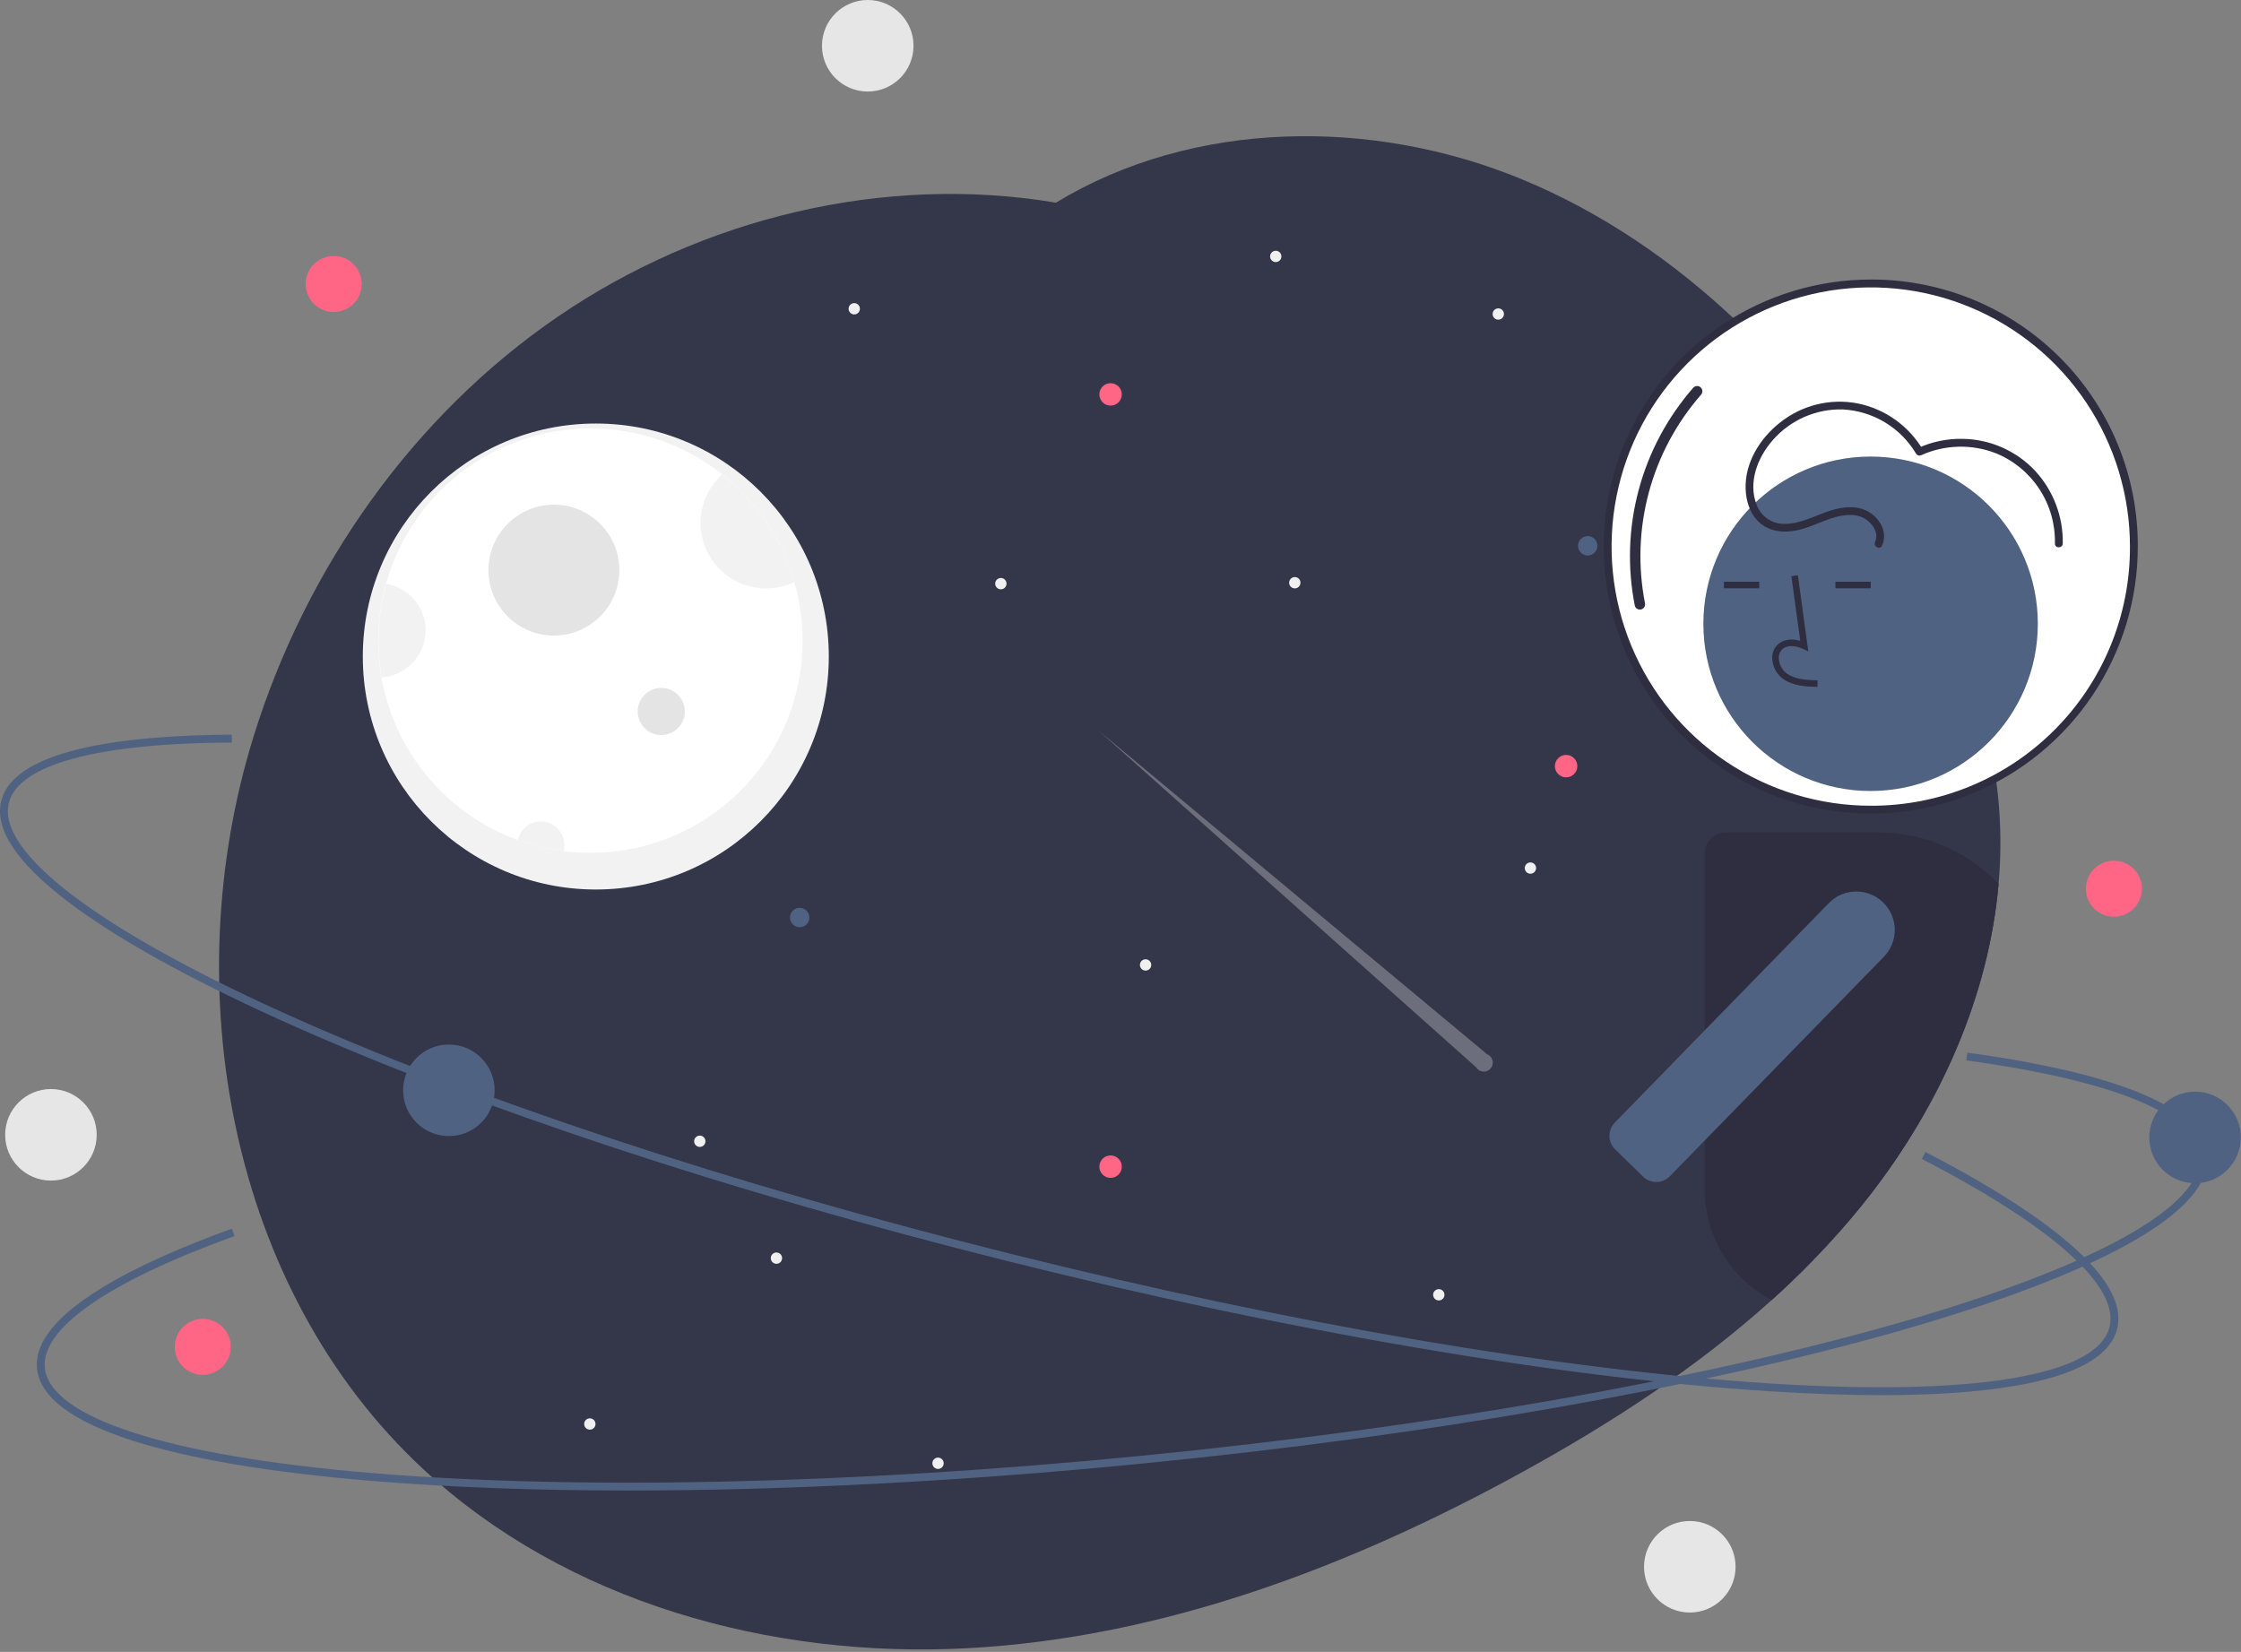 <svg width="856" height="631" viewBox="0 0 856 631" fill="none" xmlns="http://www.w3.org/2000/svg">
<rect x="0" y="0" width="856" height="631" fill="#808080" stroke="none"/>
<g clip-path="url(#clip0)">
<path d="M763.402 337.591C759.672 380.671 740.892 422.301 714.102 456.731C712.982 458.171 711.849 459.597 710.702 461.011C708.122 464.191 705.475 467.311 702.762 470.371C699.442 474.141 696.025 477.824 692.512 481.421C689.652 484.381 686.725 487.277 683.732 490.111C681.422 492.321 679.085 494.487 676.722 496.611C648.292 522.301 615.632 543.501 581.982 562.041C516.312 598.211 444.332 625.611 369.462 629.601C294.602 633.581 216.452 612.141 161.552 561.081C87.562 492.271 66.912 377.501 96.952 281.031C116.932 216.851 157.712 158.791 213.212 120.871C268.232 83.281 337.642 66.361 403.332 77.421C455.772 45.551 524.422 44.941 581.432 68.531C611.852 81.121 639.152 99.841 663.102 122.461C674.07 132.842 684.333 143.943 693.822 155.691C694.792 156.881 695.752 158.081 696.702 159.291C700.682 164.321 704.532 169.454 708.252 174.691C713.592 182.201 718.662 189.877 723.462 197.721C724.782 199.881 726.092 202.051 727.372 204.241C728.232 205.711 729.102 207.191 729.952 208.681C729.971 208.711 729.985 208.745 729.992 208.781C743.302 232.191 754.182 257.171 759.852 283.281C760.852 287.901 761.692 292.541 762.342 297.221V297.231C762.912 301.201 763.342 305.191 763.632 309.201C764.316 318.655 764.239 328.149 763.402 337.591V337.591Z" fill="#343649"/>
<path opacity="0.3" d="M568.044 402.717L419.582 279.039L563.81 407.671C564.089 408.142 564.477 408.539 564.94 408.829C565.404 409.12 565.93 409.296 566.475 409.343C567.02 409.39 567.568 409.306 568.075 409.099C568.581 408.891 569.03 408.566 569.386 408.15C569.741 407.734 569.992 407.24 570.119 406.707C570.245 406.175 570.242 405.62 570.111 405.089C569.979 404.558 569.723 404.065 569.364 403.653C569.005 403.241 568.552 402.92 568.044 402.717V402.717Z" fill="#F0F0F0"/>
<path d="M227.582 339.781C276.735 339.781 316.582 299.934 316.582 250.781C316.582 201.627 276.735 161.781 227.582 161.781C178.429 161.781 138.582 201.627 138.582 250.781C138.582 299.934 178.429 339.781 227.582 339.781Z" fill="#F2F2F2"/>
<path d="M306.582 244.781C306.583 255.418 304.488 265.951 300.418 275.779C296.348 285.607 290.381 294.537 282.86 302.058C275.338 309.58 266.408 315.546 256.58 319.617C246.753 323.687 236.219 325.782 225.582 325.781C216.101 325.775 206.694 324.117 197.782 320.881C183.848 315.805 171.574 307.003 162.296 295.434C153.018 283.866 147.091 269.973 145.162 255.27C143.232 240.566 145.373 225.615 151.352 212.044C157.33 198.473 166.918 186.802 179.07 178.302C191.222 169.803 205.473 164.8 220.271 163.838C235.07 162.876 249.849 165.993 262.998 172.849C276.148 179.705 287.165 190.036 294.85 202.72C302.535 215.403 306.593 229.951 306.582 244.781V244.781Z" fill="white"/>
<path d="M211.582 242.781C225.389 242.781 236.582 231.588 236.582 217.781C236.582 203.974 225.389 192.781 211.582 192.781C197.775 192.781 186.582 203.974 186.582 217.781C186.582 231.588 197.775 242.781 211.582 242.781Z" fill="#E4E4E4"/>
<path d="M303.422 222.311C298.004 224.917 291.828 225.484 286.026 223.907C280.223 222.33 275.184 218.715 271.831 213.724C268.478 208.733 267.036 202.701 267.769 196.733C268.502 190.765 271.361 185.262 275.822 181.231C289.08 191.712 298.73 206.075 303.422 222.311Z" fill="#F2F2F2"/>
<path d="M252.582 280.781C257.553 280.781 261.582 276.751 261.582 271.781C261.582 266.81 257.553 262.781 252.582 262.781C247.612 262.781 243.582 266.81 243.582 271.781C243.582 276.751 247.612 280.781 252.582 280.781Z" fill="#E4E4E4"/>
<path d="M215.582 322.781C215.581 323.571 215.477 324.358 215.272 325.121C209.3 324.374 203.433 322.951 197.782 320.881C198.251 318.709 199.507 316.788 201.308 315.487C203.109 314.185 205.327 313.596 207.536 313.832C209.745 314.067 211.789 315.112 213.274 316.764C214.76 318.416 215.582 320.559 215.582 322.781Z" fill="#F2F2F2"/>
<path d="M162.582 240.781C162.582 245.347 160.846 249.742 157.727 253.077C154.608 256.411 150.338 258.436 145.782 258.741C143.72 246.854 144.321 234.657 147.542 223.031C151.744 223.731 155.561 225.899 158.315 229.149C161.069 232.399 162.581 236.521 162.582 240.781Z" fill="#F2F2F2"/>
<path d="M606.457 212.185C608.501 212.185 610.159 210.528 610.159 208.483C610.159 206.438 608.501 204.781 606.457 204.781C604.412 204.781 602.754 206.438 602.754 208.483C602.754 210.528 604.412 212.185 606.457 212.185Z" fill="#506281"/>
<path d="M572.302 122.112C573.497 122.112 574.465 121.143 574.465 119.948C574.465 118.754 573.497 117.785 572.302 117.785C571.108 117.785 570.139 118.754 570.139 119.948C570.139 121.143 571.108 122.112 572.302 122.112Z" fill="#F0F0F0"/>
<path d="M225.302 546.112C226.497 546.112 227.465 545.143 227.465 543.948C227.465 542.754 226.497 541.785 225.302 541.785C224.108 541.785 223.139 542.754 223.139 543.948C223.139 545.143 224.108 546.112 225.302 546.112Z" fill="#F0F0F0"/>
<path d="M584.581 333.757C585.776 333.757 586.745 332.789 586.745 331.594C586.745 330.399 585.776 329.431 584.581 329.431C583.387 329.431 582.418 330.399 582.418 331.594C582.418 332.789 583.387 333.757 584.581 333.757Z" fill="#F0F0F0"/>
<path d="M305.457 354.185C307.501 354.185 309.159 352.528 309.159 350.483C309.159 348.438 307.501 346.781 305.457 346.781C303.412 346.781 301.754 348.438 301.754 350.483C301.754 352.528 303.412 354.185 305.457 354.185Z" fill="#506281"/>
<path d="M171.457 433.966C181.112 433.966 188.94 426.139 188.94 416.483C188.94 406.827 181.112 399 171.457 399C161.801 399 153.973 406.827 153.973 416.483C153.973 426.139 161.801 433.966 171.457 433.966Z" fill="#506281"/>
<path d="M267.302 438.112C268.497 438.112 269.465 437.143 269.465 435.948C269.465 434.754 268.497 433.785 267.302 433.785C266.108 433.785 265.139 434.754 265.139 435.948C265.139 437.143 266.108 438.112 267.302 438.112Z" fill="#F0F0F0"/>
<path d="M487.302 100.112C488.497 100.112 489.465 99.143 489.465 97.948C489.465 96.754 488.497 95.785 487.302 95.785C486.108 95.785 485.139 96.754 485.139 97.948C485.139 99.143 486.108 100.112 487.302 100.112Z" fill="#F0F0F0"/>
<path d="M358.302 561.112C359.497 561.112 360.465 560.143 360.465 558.948C360.465 557.754 359.497 556.785 358.302 556.785C357.108 556.785 356.139 557.754 356.139 558.948C356.139 560.143 357.108 561.112 358.302 561.112Z" fill="#F0F0F0"/>
<path d="M326.302 120.112C327.497 120.112 328.465 119.143 328.465 117.948C328.465 116.754 327.497 115.785 326.302 115.785C325.108 115.785 324.139 116.754 324.139 117.948C324.139 119.143 325.108 120.112 326.302 120.112Z" fill="#F0F0F0"/>
<path d="M382.302 225.112C383.497 225.112 384.465 224.143 384.465 222.948C384.465 221.754 383.497 220.785 382.302 220.785C381.108 220.785 380.139 221.754 380.139 222.948C380.139 224.143 381.108 225.112 382.302 225.112Z" fill="#F0F0F0"/>
<path d="M296.581 482.757C297.776 482.757 298.745 481.789 298.745 480.594C298.745 479.399 297.776 478.431 296.581 478.431C295.387 478.431 294.418 479.399 294.418 480.594C294.418 481.789 295.387 482.757 296.581 482.757Z" fill="#F0F0F0"/>
<path d="M549.581 496.757C550.776 496.757 551.745 495.789 551.745 494.594C551.745 493.399 550.776 492.431 549.581 492.431C548.387 492.431 547.418 493.399 547.418 494.594C547.418 495.789 548.387 496.757 549.581 496.757Z" fill="#F0F0F0"/>
<path d="M437.581 370.757C438.776 370.757 439.745 369.789 439.745 368.594C439.745 367.399 438.776 366.431 437.581 366.431C436.387 366.431 435.418 367.399 435.418 368.594C435.418 369.789 436.387 370.757 437.581 370.757Z" fill="#F0F0F0"/>
<path d="M494.581 224.757C495.776 224.757 496.745 223.789 496.745 222.594C496.745 221.399 495.776 220.431 494.581 220.431C493.387 220.431 492.418 221.399 492.418 222.594C492.418 223.789 493.387 224.757 494.581 224.757Z" fill="#F0F0F0"/>
<path d="M598.212 296.944C600.581 296.944 602.501 295.023 602.501 292.655C602.501 290.286 600.581 288.366 598.212 288.366C595.843 288.366 593.923 290.286 593.923 292.655C593.923 295.023 595.843 296.944 598.212 296.944Z" fill="#FF6584"/>
<path d="M424.212 154.943C426.581 154.943 428.501 153.023 428.501 150.655C428.501 148.286 426.581 146.366 424.212 146.366C421.843 146.366 419.923 148.286 419.923 150.655C419.923 153.023 421.843 154.943 424.212 154.943Z" fill="#FF6584"/>
<path d="M424.212 449.944C426.581 449.944 428.501 448.023 428.501 445.655C428.501 443.286 426.581 441.366 424.212 441.366C421.843 441.366 419.923 443.286 419.923 445.655C419.923 448.023 421.843 449.944 424.212 449.944Z" fill="#FF6584"/>
<path d="M691.422 470.371C689.752 470.372 688.127 470.918 686.794 471.924C685.461 472.931 684.491 474.344 684.032 475.951C683.83 476.639 683.729 477.353 683.732 478.071V490.111C686.722 487.281 689.649 484.384 692.512 481.421C696.022 477.821 699.439 474.137 702.762 470.371H691.422Z" fill="#506281"/>
<path d="M718.651 532.931C705.739 532.931 691.587 532.443 676.194 531.467C596.581 526.412 493.457 508.834 385.818 481.975C278.181 455.116 178.888 422.181 106.233 389.241C70.84 373.194 43.677 358.004 25.498 344.093C6.251 329.366 -2.168 316.529 0.474 305.94C5.622 285.312 51.205 280.798 88.538 280.645L88.55 283.645C37.282 283.855 7.037 292.032 3.385 306.667C-1.267 325.307 36.672 354.408 107.472 386.508C179.967 419.376 279.077 452.248 386.545 479.065C494.012 505.881 596.946 523.428 676.385 528.473C753.963 533.401 801.128 525.536 805.779 506.895C809.641 491.418 784.181 468.62 734.09 442.697L735.469 440.033C771.866 458.869 814.114 485.884 808.691 507.622C806.048 518.21 792.585 525.586 768.675 529.544C755.046 531.8 738.305 532.931 718.651 532.931Z" fill="#506281"/>
<path d="M714.582 309.281C770.087 309.281 815.082 264.285 815.082 208.781C815.082 153.276 770.087 108.281 714.582 108.281C659.077 108.281 614.082 153.276 614.082 208.781C614.082 264.285 659.077 309.281 714.582 309.281Z" fill="white"/>
<path d="M714.582 106.781C694.408 106.781 674.688 112.763 657.914 123.971C641.14 135.179 628.067 151.109 620.346 169.747C612.626 188.385 610.606 208.894 614.542 228.68C618.478 248.466 628.192 266.641 642.457 280.906C656.722 295.171 674.897 304.885 694.683 308.821C714.469 312.756 734.978 310.737 753.616 303.016C772.254 295.296 788.184 282.223 799.392 265.449C810.6 248.675 816.582 228.954 816.582 208.781C816.63 195.372 814.025 182.087 808.916 169.69C803.807 157.293 796.296 146.029 786.815 136.548C777.333 127.067 766.07 119.556 753.673 114.447C741.276 109.338 727.99 106.732 714.582 106.781V106.781ZM714.582 307.781C695.002 307.781 675.861 301.974 659.581 291.096C643.3 280.218 630.611 264.756 623.118 246.666C615.625 228.576 613.664 208.671 617.484 189.467C621.304 170.263 630.733 152.623 644.579 138.777C658.424 124.932 676.064 115.503 695.268 111.683C714.472 107.863 734.378 109.824 752.468 117.317C770.558 124.81 786.019 137.499 796.898 153.779C807.776 170.06 813.582 189.2 813.582 208.781C813.633 221.796 811.106 234.692 806.149 246.726C801.192 258.76 793.901 269.694 784.698 278.897C775.495 288.1 764.562 295.39 752.527 300.348C740.493 305.305 727.597 307.831 714.582 307.781V307.781Z" fill="#2F2E41"/>
<path d="M626.387 232.852C625.927 232.851 625.481 232.692 625.124 232.401C624.768 232.11 624.523 231.705 624.43 231.254C621.555 216.611 622.074 201.504 625.947 187.092C629.82 172.681 636.943 159.349 646.771 148.119C647.124 147.725 647.619 147.487 648.148 147.457C648.676 147.428 649.195 147.609 649.59 147.961C649.985 148.313 650.225 148.808 650.256 149.336C650.287 149.864 650.108 150.384 649.757 150.78C640.339 161.541 633.513 174.318 629.802 188.128C626.09 201.939 625.593 216.416 628.348 230.448C628.407 230.739 628.401 231.04 628.33 231.328C628.259 231.616 628.125 231.885 627.938 232.115C627.75 232.345 627.513 232.531 627.245 232.658C626.977 232.785 626.684 232.852 626.387 232.852H626.387Z" fill="#2F2E41"/>
<path d="M714.519 302.151C749.798 302.151 778.396 273.552 778.396 238.274C778.396 202.995 749.798 174.397 714.519 174.397C679.241 174.397 650.642 202.995 650.642 238.274C650.642 273.552 679.241 302.151 714.519 302.151Z" fill="#506281"/>
<path d="M694.218 262.39C690.077 262.275 684.924 262.131 680.954 259.231C679.772 258.332 678.8 257.185 678.108 255.872C677.416 254.558 677.019 253.108 676.946 251.625C676.874 250.571 677.047 249.514 677.451 248.538C677.855 247.562 678.48 246.692 679.276 245.997C681.349 244.245 684.377 243.834 687.64 244.793L684.26 220.087L686.741 219.747L690.716 248.792L688.643 247.841C686.241 246.739 682.942 246.178 680.893 247.91C680.39 248.363 679.998 248.926 679.747 249.555C679.497 250.184 679.395 250.862 679.449 251.537C679.51 252.641 679.808 253.719 680.322 254.697C680.837 255.676 681.556 256.532 682.432 257.208C685.521 259.465 689.629 259.756 694.288 259.886L694.218 262.39Z" fill="#2F2E41"/>
<path d="M671.986 222.218H658.495V224.723H671.986V222.218Z" fill="#2F2E41"/>
<path d="M714.571 222.218H701.08V224.723H714.571V222.218Z" fill="#2F2E41"/>
<path d="M717.202 317.941H659.302C657.144 317.943 655.075 318.801 653.548 320.327C652.022 321.853 651.164 323.922 651.162 326.081V454.411C651.168 463.107 653.553 471.636 658.058 479.075C662.563 486.513 669.018 492.577 676.722 496.611C679.092 494.491 681.429 492.324 683.732 490.111C686.722 487.281 689.649 484.384 692.512 481.421C696.022 477.821 699.439 474.137 702.762 470.371C705.482 467.311 708.129 464.191 710.702 461.011C711.852 459.601 712.986 458.174 714.102 456.731C740.892 422.301 759.672 380.671 763.402 337.591C757.422 331.373 750.247 326.427 742.308 323.05C734.369 319.674 725.829 317.936 717.202 317.941Z" fill="#2F2E41"/>
<path d="M719.312 344.721C717.935 343.372 716.304 342.309 714.514 341.593C712.724 340.878 710.81 340.523 708.882 340.551C705.532 340.576 702.294 341.764 699.722 343.911C699.311 344.244 698.92 344.601 698.552 344.981L651.162 393.581L616.792 428.831C616.27 429.357 615.838 429.965 615.512 430.631C614.997 431.661 614.733 432.799 614.742 433.951C614.752 434.898 614.95 435.834 615.325 436.704C615.699 437.574 616.242 438.362 616.922 439.021L618.272 440.341L628.072 449.891L628.082 449.881C629.399 450.95 631.047 451.526 632.742 451.511C633.689 451.501 634.625 451.303 635.495 450.928C636.366 450.554 637.153 450.011 637.812 449.331L639.402 447.711L650.782 436.041L651.162 435.651L719.572 365.491C722.291 362.702 723.791 358.947 723.742 355.052C723.694 351.157 722.1 347.441 719.312 344.721L719.312 344.721Z" fill="#506281"/>
<path d="M718.831 208.473C720.944 204.007 718.778 199.236 715.068 196.382C710.392 192.787 704.345 193.382 699.027 195.083C693.205 196.947 687.514 200.299 681.224 200.107C678.982 200.067 676.804 199.35 674.976 198.052C673.148 196.753 671.755 194.933 670.98 192.829C667.611 184.19 671.415 174.534 677.279 167.982C680.59 164.23 684.681 161.249 689.267 159.247C693.853 157.246 698.821 156.273 703.823 156.396C709.533 156.68 715.084 158.371 719.981 161.32C724.879 164.27 728.97 168.385 731.891 173.299C732.099 173.634 732.428 173.877 732.81 173.977C733.192 174.078 733.598 174.027 733.944 173.837C738.394 171.847 743.195 170.76 748.069 170.637C752.943 170.514 757.792 171.359 762.337 173.123C769.156 175.902 774.968 180.69 779.001 186.851C783.034 193.012 785.098 200.253 784.918 207.615C784.868 209.546 787.868 209.545 787.918 207.615C788.105 197.324 784.307 187.358 777.319 179.802C773.77 176.034 769.502 173.016 764.767 170.926C760.032 168.837 754.927 167.717 749.752 167.634C743.778 167.507 737.854 168.743 732.429 171.247L734.482 171.785C731.778 167.233 728.145 163.302 723.821 160.247C719.496 157.193 714.577 155.084 709.383 154.057C704.24 153.097 698.95 153.255 693.874 154.519C688.797 155.783 684.051 158.125 679.959 161.384C672.257 167.412 666.421 176.765 666.784 186.795C666.941 191.136 668.231 195.591 671.244 198.826C675.104 202.969 680.867 203.685 686.191 202.624C693.266 201.213 699.726 196.559 707.102 196.703C708.547 196.703 709.975 197.011 711.293 197.605C712.61 198.199 713.786 199.066 714.744 200.148C716.368 201.981 717.348 204.618 716.241 206.959C715.42 208.695 718.006 210.219 718.831 208.473L718.831 208.473Z" fill="#2F2E41"/>
<path d="M240.064 569.356C204.465 569.357 171.37 568.135 141.742 565.67C103.015 562.448 72.327 557.267 50.531 550.274C27.455 542.869 15.212 533.607 14.143 522.746C12.06 501.587 53.477 482.021 88.588 469.333L89.608 472.155C41.391 489.579 15.651 507.441 17.128 522.453C19.01 541.572 64.521 556.234 141.99 562.68C221.316 569.281 325.708 566.942 435.938 556.09C546.168 545.242 649.013 527.184 725.529 505.245C800.255 483.819 842.034 460.565 840.152 441.446C838.589 425.572 806.949 412.653 751.06 405.067L751.463 402.094C792.073 407.606 840.943 418.856 843.137 441.152C844.207 452.013 834.004 463.484 812.815 475.246C792.8 486.355 763.711 497.418 726.356 508.128C649.671 530.117 546.636 548.209 436.232 559.077C366.972 565.893 299.986 569.356 240.064 569.356Z" fill="#506281"/>
<path d="M838.457 451.966C848.112 451.966 855.94 444.139 855.94 434.483C855.94 424.827 848.112 417 838.457 417C828.801 417 820.973 424.827 820.973 434.483C820.973 444.139 828.801 451.966 838.457 451.966Z" fill="#506281"/>
<path d="M331.457 34.966C341.112 34.966 348.94 27.139 348.94 17.483C348.94 7.827 341.112 0 331.457 0C321.801 0 313.973 7.827 313.973 17.483C313.973 27.139 321.801 34.966 331.457 34.966Z" fill="#E6E6E6"/>
<path d="M19.456 450.966C29.112 450.966 36.94 443.139 36.94 433.483C36.94 423.827 29.112 416 19.456 416C9.801 416 1.973 423.827 1.973 433.483C1.973 443.139 9.801 450.966 19.456 450.966Z" fill="#E6E6E6"/>
<path d="M127.457 119.185C133.367 119.185 138.159 114.394 138.159 108.483C138.159 102.572 133.367 97.781 127.457 97.781C121.546 97.781 116.754 102.572 116.754 108.483C116.754 114.394 121.546 119.185 127.457 119.185Z" fill="#FF6584"/>
<path d="M77.457 525.185C83.367 525.185 88.159 520.394 88.159 514.483C88.159 508.572 83.367 503.781 77.457 503.781C71.546 503.781 66.754 508.572 66.754 514.483C66.754 520.394 71.546 525.185 77.457 525.185Z" fill="#FF6584"/>
<path d="M807.457 350.185C813.367 350.185 818.159 345.394 818.159 339.483C818.159 333.572 813.367 328.781 807.457 328.781C801.546 328.781 796.754 333.572 796.754 339.483C796.754 345.394 801.546 350.185 807.457 350.185Z" fill="#FF6584"/>
<path d="M645.457 615.966C655.112 615.966 662.94 608.139 662.94 598.483C662.94 588.827 655.112 581 645.457 581C635.801 581 627.973 588.827 627.973 598.483C627.973 608.139 635.801 615.966 645.457 615.966Z" fill="#E6E6E6"/>
</g>
<defs>
<clipPath id="clip0">
<rect width="855.94" height="630.066" fill="white"/>
</clipPath>
</defs>
</svg>
